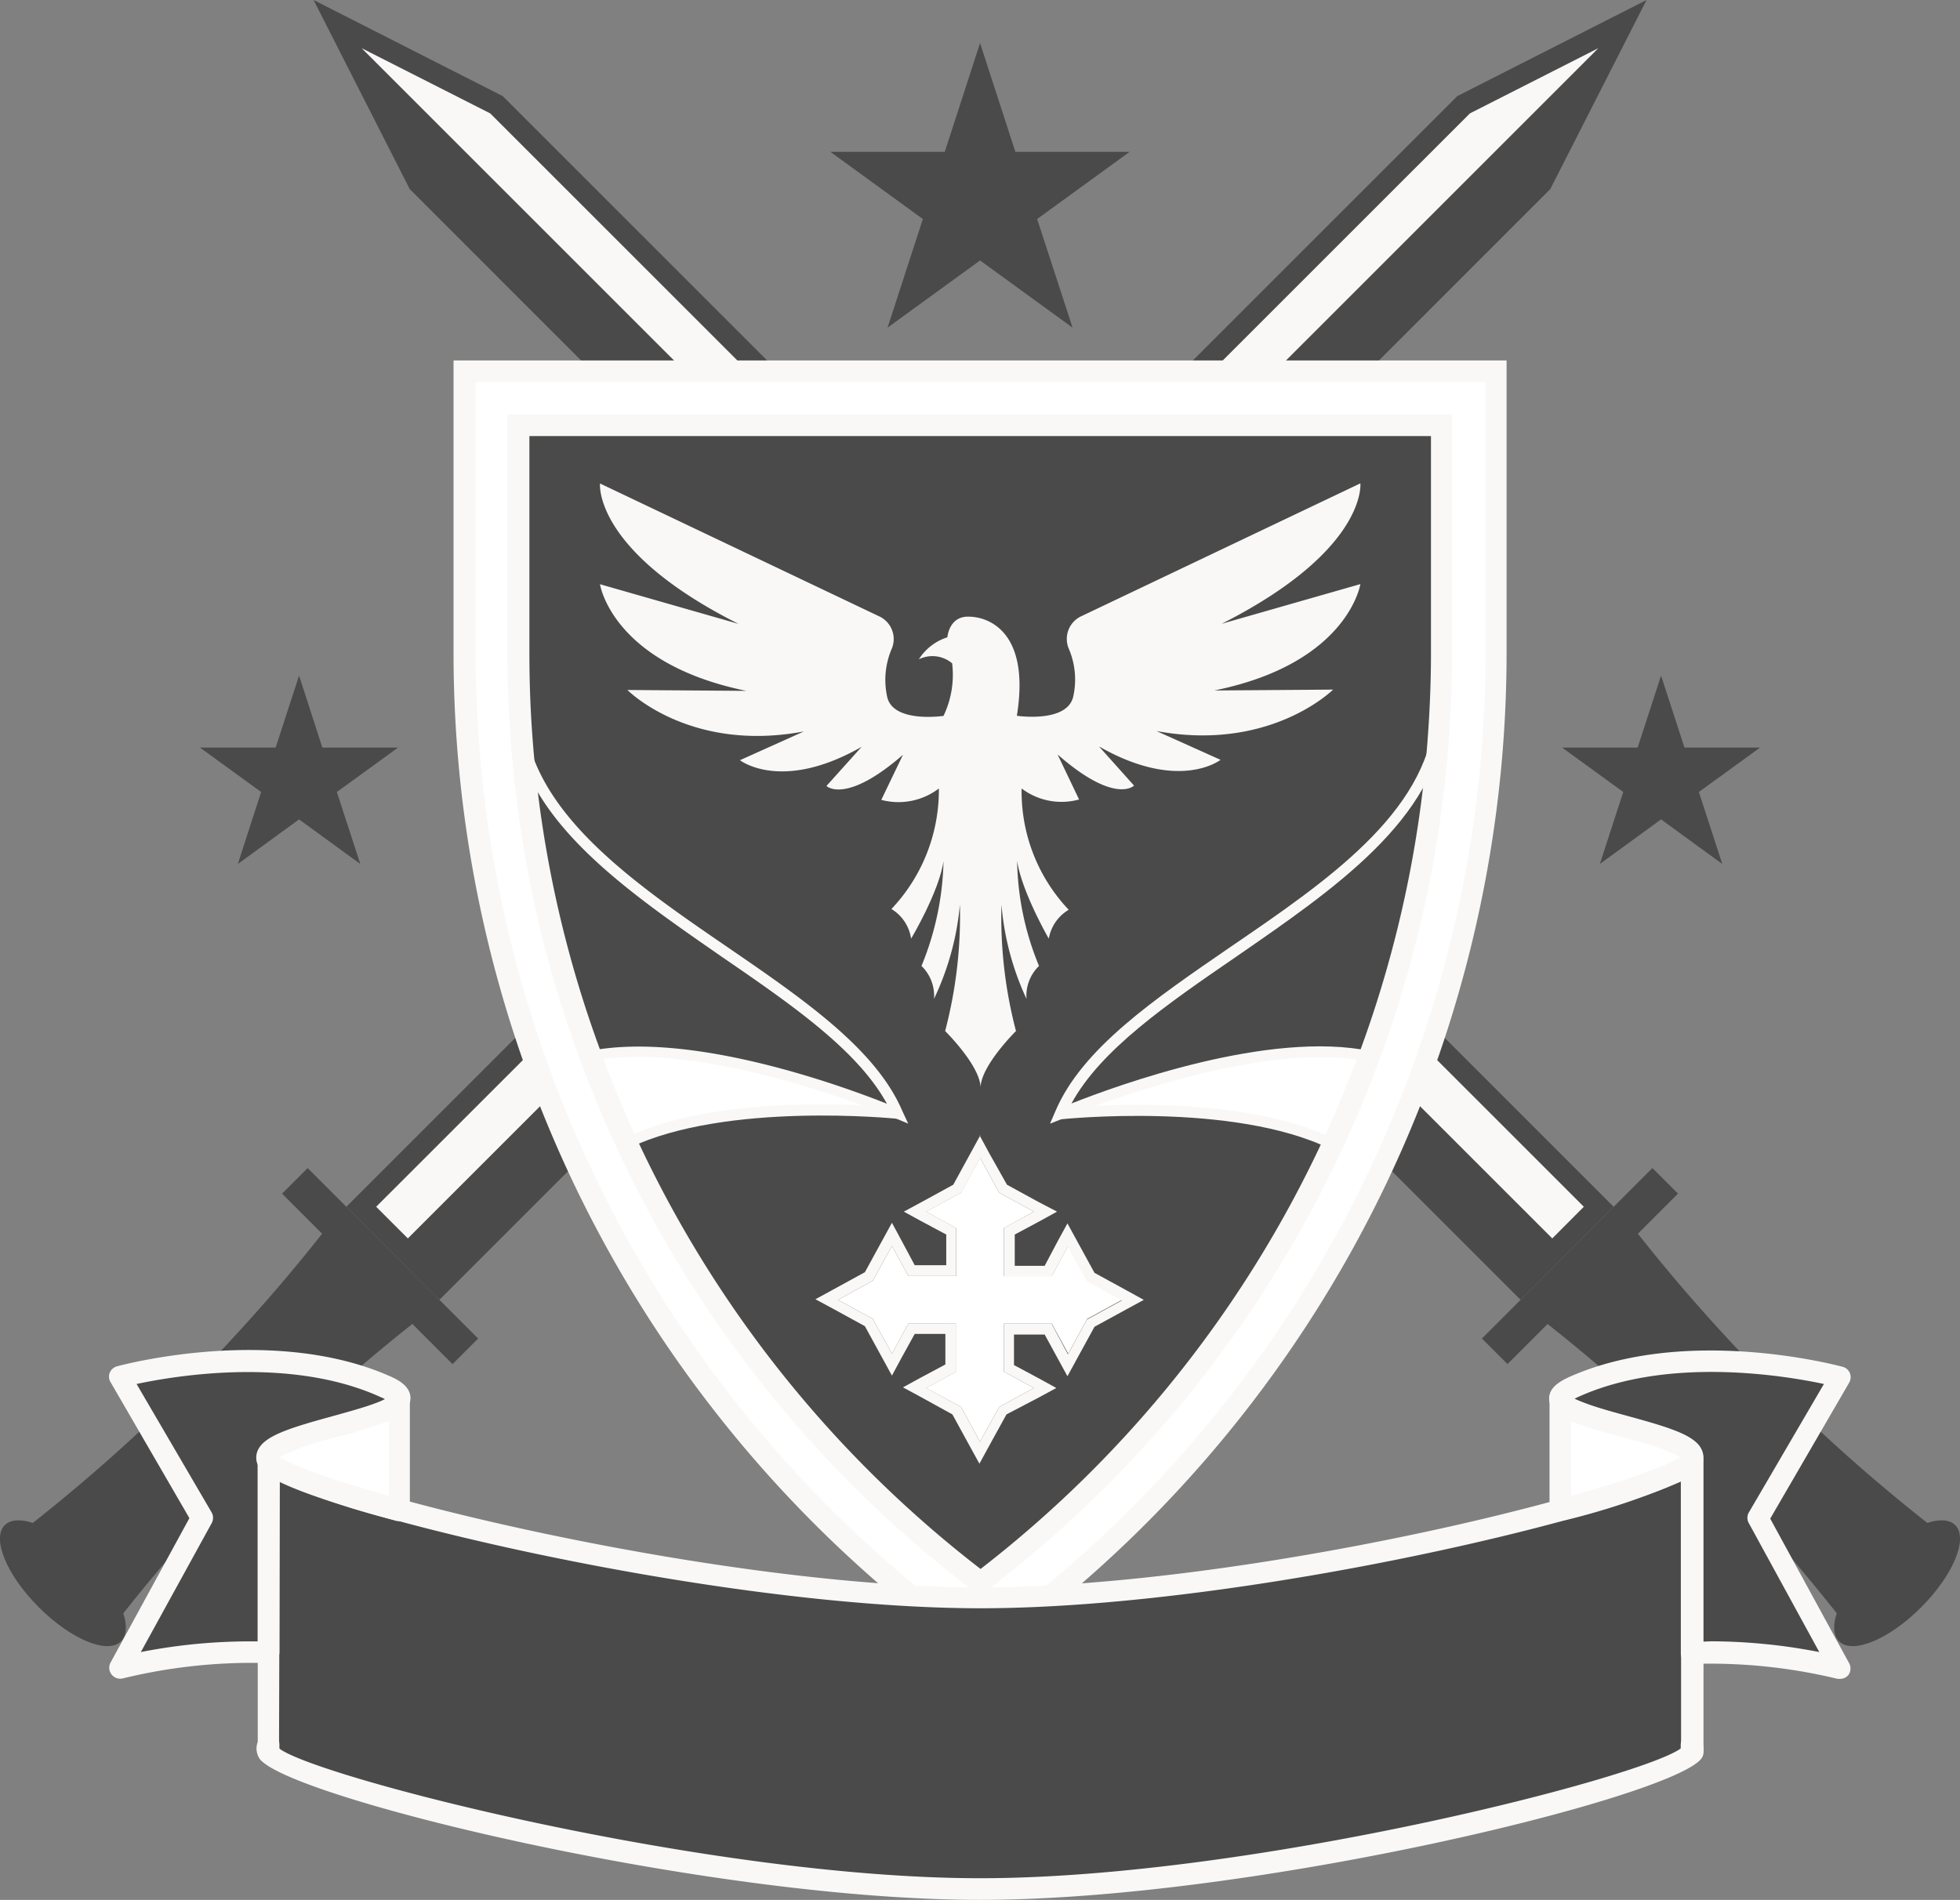 <svg xmlns="http://www.w3.org/2000/svg" viewBox="0 0 156.57 151.8"><rect x="0" y="0" width="156.57" height="151.8" fill="#808080" stroke="none"/><defs><style>.cls-1{fill:#4A4A4A;}.cls-2{fill:#f9f8f7;}.cls-3{fill:#fff;}</style></defs><title>002</title><g id="Capa_2" data-name="Capa 2"><g id="BACKGROUND"><path class="cls-1" d="M147.46,129.84q3.71-3.72,7.43-7.43a139.61,139.61,0,0,1-24.83-24.83q-3.7,3.72-7.43,7.43A140.28,140.28,0,0,1,147.46,129.84Z"/><path class="cls-1" d="M146.91,131.14c1.06,1.07,4-.15,6.56-2.72s3.78-5.5,2.72-6.56-4,.15-6.57,2.71S145.84,130.08,146.91,131.14Z"/><rect class="cls-1" x="116.58" y="99.72" width="19.26" height="2.89" transform="translate(286.99 83.45) rotate(135)"/><polygon class="cls-1" points="32.73 15.11 25.05 0 40.16 7.68 128.9 96.42 121.47 103.86 32.73 15.11"/><polygon class="cls-2" points="39.16 9.06 126.52 96.42 124 98.95 28.89 3.85 39.16 9.06"/><path class="cls-1" d="M9.12,129.84l-7.43-7.43A139.89,139.89,0,0,0,26.51,97.58L33.94,105A140.56,140.56,0,0,0,9.12,129.84Z"/><path class="cls-1" d="M9.67,131.14c-1.06,1.07-4-.15-6.57-2.72s-3.78-5.5-2.72-6.56,4,.15,6.57,2.71S10.73,130.08,9.67,131.14Z"/><rect class="cls-1" x="20.73" y="99.72" width="19.26" height="2.89" transform="translate(80.43 8.16) rotate(45)"/><polygon class="cls-1" points="123.84 15.11 131.53 0 116.41 7.68 27.67 96.42 35.1 103.86 123.84 15.11"/><polygon class="cls-2" points="117.42 9.06 30.05 96.42 32.58 98.95 127.68 3.85 117.42 9.06"/><path class="cls-3" d="M78.29,131.79h0a97.43,97.43,0,0,1-41.2-79.58V29.66h82.4V52.21A97.46,97.46,0,0,1,78.29,131.79Z"/><path class="cls-2" d="M78.29,132.85l-.5-.35A98.44,98.44,0,0,1,36.23,52.21V28.8h84.12V52.21A98.47,98.47,0,0,1,78.79,132.5ZM38,30.53V52.21a96.72,96.72,0,0,0,40.34,78.52,96.74,96.74,0,0,0,40.33-78.52V30.53Z"/><path class="cls-1" d="M78.29,126.44A93.28,93.28,0,0,1,41.41,52.21V34h73.76V52.21A93.28,93.28,0,0,1,78.29,126.44Z"/><polygon class="cls-1" points="132.69 53.98 134.56 59.73 140.6 59.73 135.71 63.28 137.58 69.03 132.69 65.47 127.8 69.03 129.67 63.28 124.78 59.73 130.82 59.73 132.69 53.98"/><polygon class="cls-1" points="78.29 3.44 81.11 12.13 90.24 12.13 82.85 17.5 85.68 26.18 78.29 20.81 70.9 26.18 73.72 17.5 66.33 12.13 75.47 12.13 78.29 3.44"/><polygon class="cls-1" points="23.89 53.98 22.02 59.73 15.97 59.73 20.86 63.28 19 69.03 23.89 65.47 28.78 69.03 26.91 63.28 31.8 59.73 25.75 59.73 23.89 53.98"/><polygon class="cls-3" points="86.85 102.33 85.33 99.55 84.02 101.95 80.19 101.95 80.19 98.13 82.59 96.81 79.81 95.29 78.29 92.51 76.77 95.29 73.98 96.81 76.38 98.13 76.38 101.95 72.56 101.95 71.25 99.55 69.72 102.33 66.94 103.86 69.72 105.38 71.25 108.16 72.56 105.76 76.38 105.76 76.38 109.59 73.98 110.9 76.77 112.42 78.29 115.2 79.81 112.42 82.59 110.9 80.19 109.59 80.19 105.76 84.02 105.76 85.33 108.16 86.85 105.38 89.63 103.86 86.85 102.33"/><path class="cls-2" d="M78.29,92.51l1.52,2.78,2.78,1.52-2.4,1.31V102H84l1.31-2.4,1.52,2.78,2.78,1.53-2.78,1.52-1.52,2.78L84,105.76H80.19v3.83l2.4,1.31-2.78,1.52-1.52,2.78-1.52-2.78L74,110.9l2.4-1.31v-3.83H72.56l-1.31,2.4-1.53-2.78-2.78-1.52,2.78-1.53,1.53-2.78,1.31,2.4h3.82V98.12L74,96.81l2.79-1.52,1.52-2.78m0-1.8-.76,1.39-1.4,2.56-2.56,1.4-1.39.75,1.39.76,2,1.07v2.45H73.07l-1.07-2-.75-1.39-.76,1.39-1.4,2.56-2.56,1.4-1.39.76,1.39.75,2.56,1.4,1.4,2.56.76,1.39.75-1.39,1.07-1.94h2.45v2.44l-2,1.07-1.39.76,1.39.75,2.56,1.41,1.4,2.56.76,1.38.75-1.38,1.41-2.56L83,111.65l1.38-.75L83,110.14l-2-1.07v-2.44h2.45l1.06,1.94.76,1.39.76-1.39,1.4-2.56,2.56-1.4,1.38-.75-1.38-.76-2.56-1.4-1.4-2.56-.76-1.39-.76,1.39-1.06,2H81.06V98.64l2-1.07,1.38-.76L83,96.06l-2.56-1.4L79,92.1l-.75-1.39Z"/><g id="_Grupo_" data-name="&lt;Grupo&gt;"><path class="cls-3" d="M31.93,111.72v9c-5.95-1.62-10-3.1-10.47-3.92C20.15,114.65,31.93,113.53,31.93,111.72Z"/><path class="cls-1" d="M31.93,111.71h0c0,1.81-11.78,2.93-10.47,5v15.31a44,44,0,0,0-11.88,1.22l6.54-12L9.57,110s12.11-3.28,21.24.75C31.59,111.09,31.92,111.41,31.93,111.71Z"/><path class="cls-1" d="M21.46,139.39V140A.56.56,0,0,1,21.46,139.39Z"/></g><g id="_Grupo_2" data-name="&lt;Grupo&gt;"><path class="cls-3" d="M124.65,111.72v9c5.95-1.62,10-3.1,10.47-3.92C136.42,114.65,124.65,113.53,124.65,111.72Z"/><path class="cls-1" d="M124.65,111.71h0c0,1.81,11.77,2.93,10.47,5v15.31A43.94,43.94,0,0,1,147,133.28l-6.54-12L147,110s-12.11-3.28-21.23.75C125,111.09,124.66,111.41,124.65,111.71Z"/><path class="cls-1" d="M124.65,120.67c-11.9,3.23-31.54,7-46.36,7s-34.47-3.75-46.36-7c-5.95-1.62-10-3.1-10.47-3.92V140c1.52,2.46,34.59,10.91,56.83,10.91s55.31-8.45,56.83-10.91V116.75C134.61,117.57,130.6,119.05,124.65,120.67Z"/><path class="cls-1" d="M135.12,139.39V140A.56.56,0,0,0,135.12,139.39Z"/></g><g id="_Grupo_3" data-name="&lt;Grupo&gt;"><path class="cls-2" d="M31.93,121.53a.91.91,0,0,1-.23,0c-10-2.72-10.74-3.91-11-4.3a1.41,1.41,0,0,1-.13-1.29c.48-1.22,2.6-1.85,6-2.79,1.59-.44,4-1.09,4.46-1.56a.86.86,0,0,1,1.71.16v8.94a.85.85,0,0,1-.34.69A.82.82,0,0,1,31.93,121.53Zm-9.59-5.11c.63.45,3,1.52,8.72,3.11v-6a35.43,35.43,0,0,1-4,1.25A21.74,21.74,0,0,0,22.34,116.42Z"/><path class="cls-2" d="M9.61,134.13a.88.88,0,0,1-.69-.33.87.87,0,0,1-.1-.94l6.31-11.56-6.3-10.87a.85.85,0,0,1-.06-.76.88.88,0,0,1,.58-.5c.5-.14,12.51-3.32,21.8.79.69.3,1.61.8,1.64,1.72v0h0c0,1.43-2,2-5.71,3.06-1.6.44-4.2,1.15-4.81,1.69a.87.87,0,0,1,.05.28v15.31a.87.87,0,0,1-.9.86A43.64,43.64,0,0,0,9.83,134.1.83.83,0,0,1,9.61,134.13Zm1.3-23.55,6,10.27a.88.88,0,0,1,0,.85L11.25,132a45,45,0,0,1,9.34-.85V117a1.44,1.44,0,0,1,0-1c.48-1.22,2.6-1.85,6-2.79a26.69,26.69,0,0,0,4.22-1.39,2.78,2.78,0,0,0-.38-.18C23.3,108.37,14.06,109.91,10.91,110.58Zm20.21,1.35h0Z"/><path class="cls-2" d="M21.46,140.89a.87.87,0,0,1-.73-.4,1.39,1.39,0,0,1,0-1.56.86.86,0,0,1,1.59.46V140a.85.85,0,0,1-.62.82A.67.67,0,0,1,21.46,140.89Zm.5-1.18.22.14a.33.33,0,0,0,0-.29Z"/></g><g id="_Grupo_4" data-name="&lt;Grupo&gt;"><path class="cls-2" d="M124.65,121.53a.85.85,0,0,1-.53-.18.88.88,0,0,1-.34-.69v-8.94a.87.87,0,0,1,.87-.86.85.85,0,0,1,.84.7c.49.47,2.87,1.12,4.46,1.56,3.43.94,5.56,1.57,6,2.79a1.41,1.41,0,0,1-.13,1.29c-.24.39-1,1.58-11,4.3A.83.83,0,0,1,124.65,121.53Zm.86-8v6c5.64-1.58,8-2.65,8.72-3.11a21.49,21.49,0,0,0-4.73-1.64A35.71,35.71,0,0,1,125.51,113.53Zm0-1.81h0Z"/><path class="cls-2" d="M147,134.14l-.21,0a43.32,43.32,0,0,0-11.62-1.19.9.9,0,0,1-.64-.24.85.85,0,0,1-.26-.62V116.75a.86.86,0,0,1,0-.28c-.6-.54-3.21-1.25-4.8-1.69-3.76-1-5.72-1.63-5.72-3.06v0c0-.92,1-1.42,1.65-1.72,9.28-4.11,21.29-.93,21.8-.79a.84.84,0,0,1,.57.5.88.88,0,0,1-.05.76l-6.31,10.87,6.31,11.56a.89.89,0,0,1-.07.94A.86.86,0,0,1,147,134.14Zm-10.29-3a45.57,45.57,0,0,1,8.62.86L139.7,121.7a.86.86,0,0,1,0-.85l6-10.27c-3.15-.67-12.39-2.21-19.55,1-.17.07-.29.14-.39.19a27,27,0,0,0,4.22,1.39c3.43.94,5.56,1.57,6,2.79a1.39,1.39,0,0,1,0,1v14.22Zm-2.31-14.59h0Z"/><path class="cls-2" d="M78.29,151.8c-21.91,0-55.7-8.29-57.57-11.32a.9.9,0,0,1-.13-.45V116.75a.86.86,0,0,1,1.6-.45c.31.35,2.81,1.59,10,3.53,12.75,3.46,32,7,46.14,7s33.38-3.5,46.13-7h0c7.15-1.94,9.66-3.18,10-3.56a.83.83,0,0,1,1-.36.86.86,0,0,1,.62.84V140a.81.81,0,0,1-.13.45C134,143.51,100.19,151.8,78.29,151.8Zm-56-12.11c2.83,2.27,34.35,10.38,56,10.38s53-8.08,56-10.39V118.37a57.22,57.22,0,0,1-9.39,3.13c-12.85,3.49-32.24,7-46.58,7s-33.73-3.52-46.59-7a57,57,0,0,1-9.38-3.13Z"/><path class="cls-2" d="M135.12,140.89a.67.67,0,0,1-.24,0,.85.85,0,0,1-.62-.82v-.64a.86.86,0,0,1,1.59-.46,1.42,1.42,0,0,1,0,1.56A.87.87,0,0,1,135.12,140.89Zm-.73-1.33a.33.33,0,0,0,0,.29l.23-.14Z"/></g><path class="cls-2" d="M97,55.17l9.49-.07s-5,5-14.11,3.31l5.12,2.3s-3.29,2.6-9.71-1.07l2.8,3.13s-1.51,1.55-6.11-2.49l1.72,3.6A5.29,5.29,0,0,1,81.61,63a13.73,13.73,0,0,0,3.76,9.69A3.35,3.35,0,0,0,83.78,75s-2.16-3.74-2.53-6.22A22.82,22.82,0,0,0,83,77.18a3.3,3.3,0,0,0-1,2.63A22.09,22.09,0,0,1,80,72.28a35.76,35.76,0,0,0,1.16,10.1s-2.83,2.79-2.83,4.54c0-1.75-2.83-4.54-2.83-4.54a36.21,36.21,0,0,0,1.18-10.1,22.09,22.09,0,0,1-2.07,7.53,3.3,3.3,0,0,0-1-2.63,23.18,23.18,0,0,0,1.76-8.37C75,71.29,72.78,75,72.78,75a3.32,3.32,0,0,0-1.57-2.37A13.83,13.83,0,0,0,75,63a5.33,5.33,0,0,1-4.6.91l1.73-3.6c-4.6,4-6.11,2.49-6.11,2.49l2.81-3.13c-6.42,3.67-9.72,1.07-9.72,1.07l5.11-2.3c-9.14,1.73-14.1-3.31-14.1-3.31l9.5.07C48.87,53,47.93,46.68,47.93,46.68L59,49.85C47.36,44,47.93,38.63,47.93,38.63L70.22,49.24a2,2,0,0,1,1,2.63,6.31,6.31,0,0,0-.35,3.81c.47,2.12,4.5,1.52,4.5,1.52A7.59,7.59,0,0,0,76.06,53a2.44,2.44,0,0,0-2.66-.32,4.19,4.19,0,0,1,2.28-1.76s.12-1.65,1.64-1.65a3.92,3.92,0,0,1,1,.13c1.65.45,3.81,2.2,2.91,7.79,0,0,4,.6,4.5-1.52a6.25,6.25,0,0,0-.34-3.81,2,2,0,0,1,1-2.63l22.28-10.61s.57,5.32-11.08,11.22l11.08-3.17S107.7,53,97,55.17Z"/><g id="_Grupo_5" data-name="&lt;Grupo&gt;"><path class="cls-3" d="M71.73,89S58,87.48,50,91.34c-1.06-2.29-2-4.62-2.89-7C56.56,82.46,71.73,89,71.73,89Z"/><path class="cls-3" d="M109.42,84.38c-.87,2.37-1.85,4.71-2.92,7C98.52,87.46,84.7,89,84.7,89S100,82.4,109.42,84.38Z"/><path class="cls-2" d="M83.88,89.78l.43-1c2.12-5,7.9-8.94,14-13.13C106,70.4,113.88,65,114.6,57.32l.86.08c-.75,8.06-8.83,13.6-16.65,19-5.58,3.83-10.88,7.47-13.22,11.77,3.65-1.45,15.81-5.89,23.92-4.18l-.18.84c-9.16-1.92-24.3,4.49-24.46,4.56Z"/><path class="cls-2" d="M106.51,91.82h-.1l-.1,0c-7.78-3.83-21.42-2.4-21.56-2.39l-.09-.86c.57-.06,14-1.47,22,2.47l-.18.38Z"/><path class="cls-2" d="M72.55,89.78l-1-.42c-.15-.06-15.16-6.43-24.33-4.58l-.22-.4L46.93,84l.22.4-.09-.42c8.11-1.63,20.15,2.76,23.79,4.21-2.35-4.3-7.65-7.94-13.23-11.77C50.34,71.37,42.81,66.2,41.23,59A10.52,10.52,0,0,1,41,57.41l.86-.09a10.92,10.92,0,0,0,.23,1.48c1.51,6.88,8.9,12,16,16.86,6.11,4.19,11.89,8.16,14,13.13Z"/><path class="cls-2" d="M50.23,91.73l-.5-.73.15-.06c8-3.86,21.33-2.47,21.89-2.41l-.09.86C71.55,89.38,58,88,50.23,91.73Z"/><path class="cls-2" d="M78.29,127.53l-.52-.4A94.41,94.41,0,0,1,49.26,91.7c-1.08-2.32-2.06-4.69-2.92-7A93.19,93.19,0,0,1,40.79,59c-.17-2.18-.25-4.44-.25-6.73V33.11H116V52.22c0,1.67-.05,3.42-.15,5.19a93.83,93.83,0,0,1-5.66,27.27c-.87,2.37-1.86,4.75-2.94,7.07a94.29,94.29,0,0,1-28.48,35.38Zm-36-92.69V52.22c0,2.25.08,4.47.24,6.61A91.63,91.63,0,0,0,48,84.05c.84,2.32,1.81,4.65,2.86,6.92a92.64,92.64,0,0,0,27.47,34.39A92.72,92.72,0,0,0,105.72,91h0c1.07-2.28,2-4.61,2.89-6.94a92,92,0,0,0,5.55-26.76c.1-1.74.15-3.46.15-5.1V34.84Z"/></g></g></g></svg>